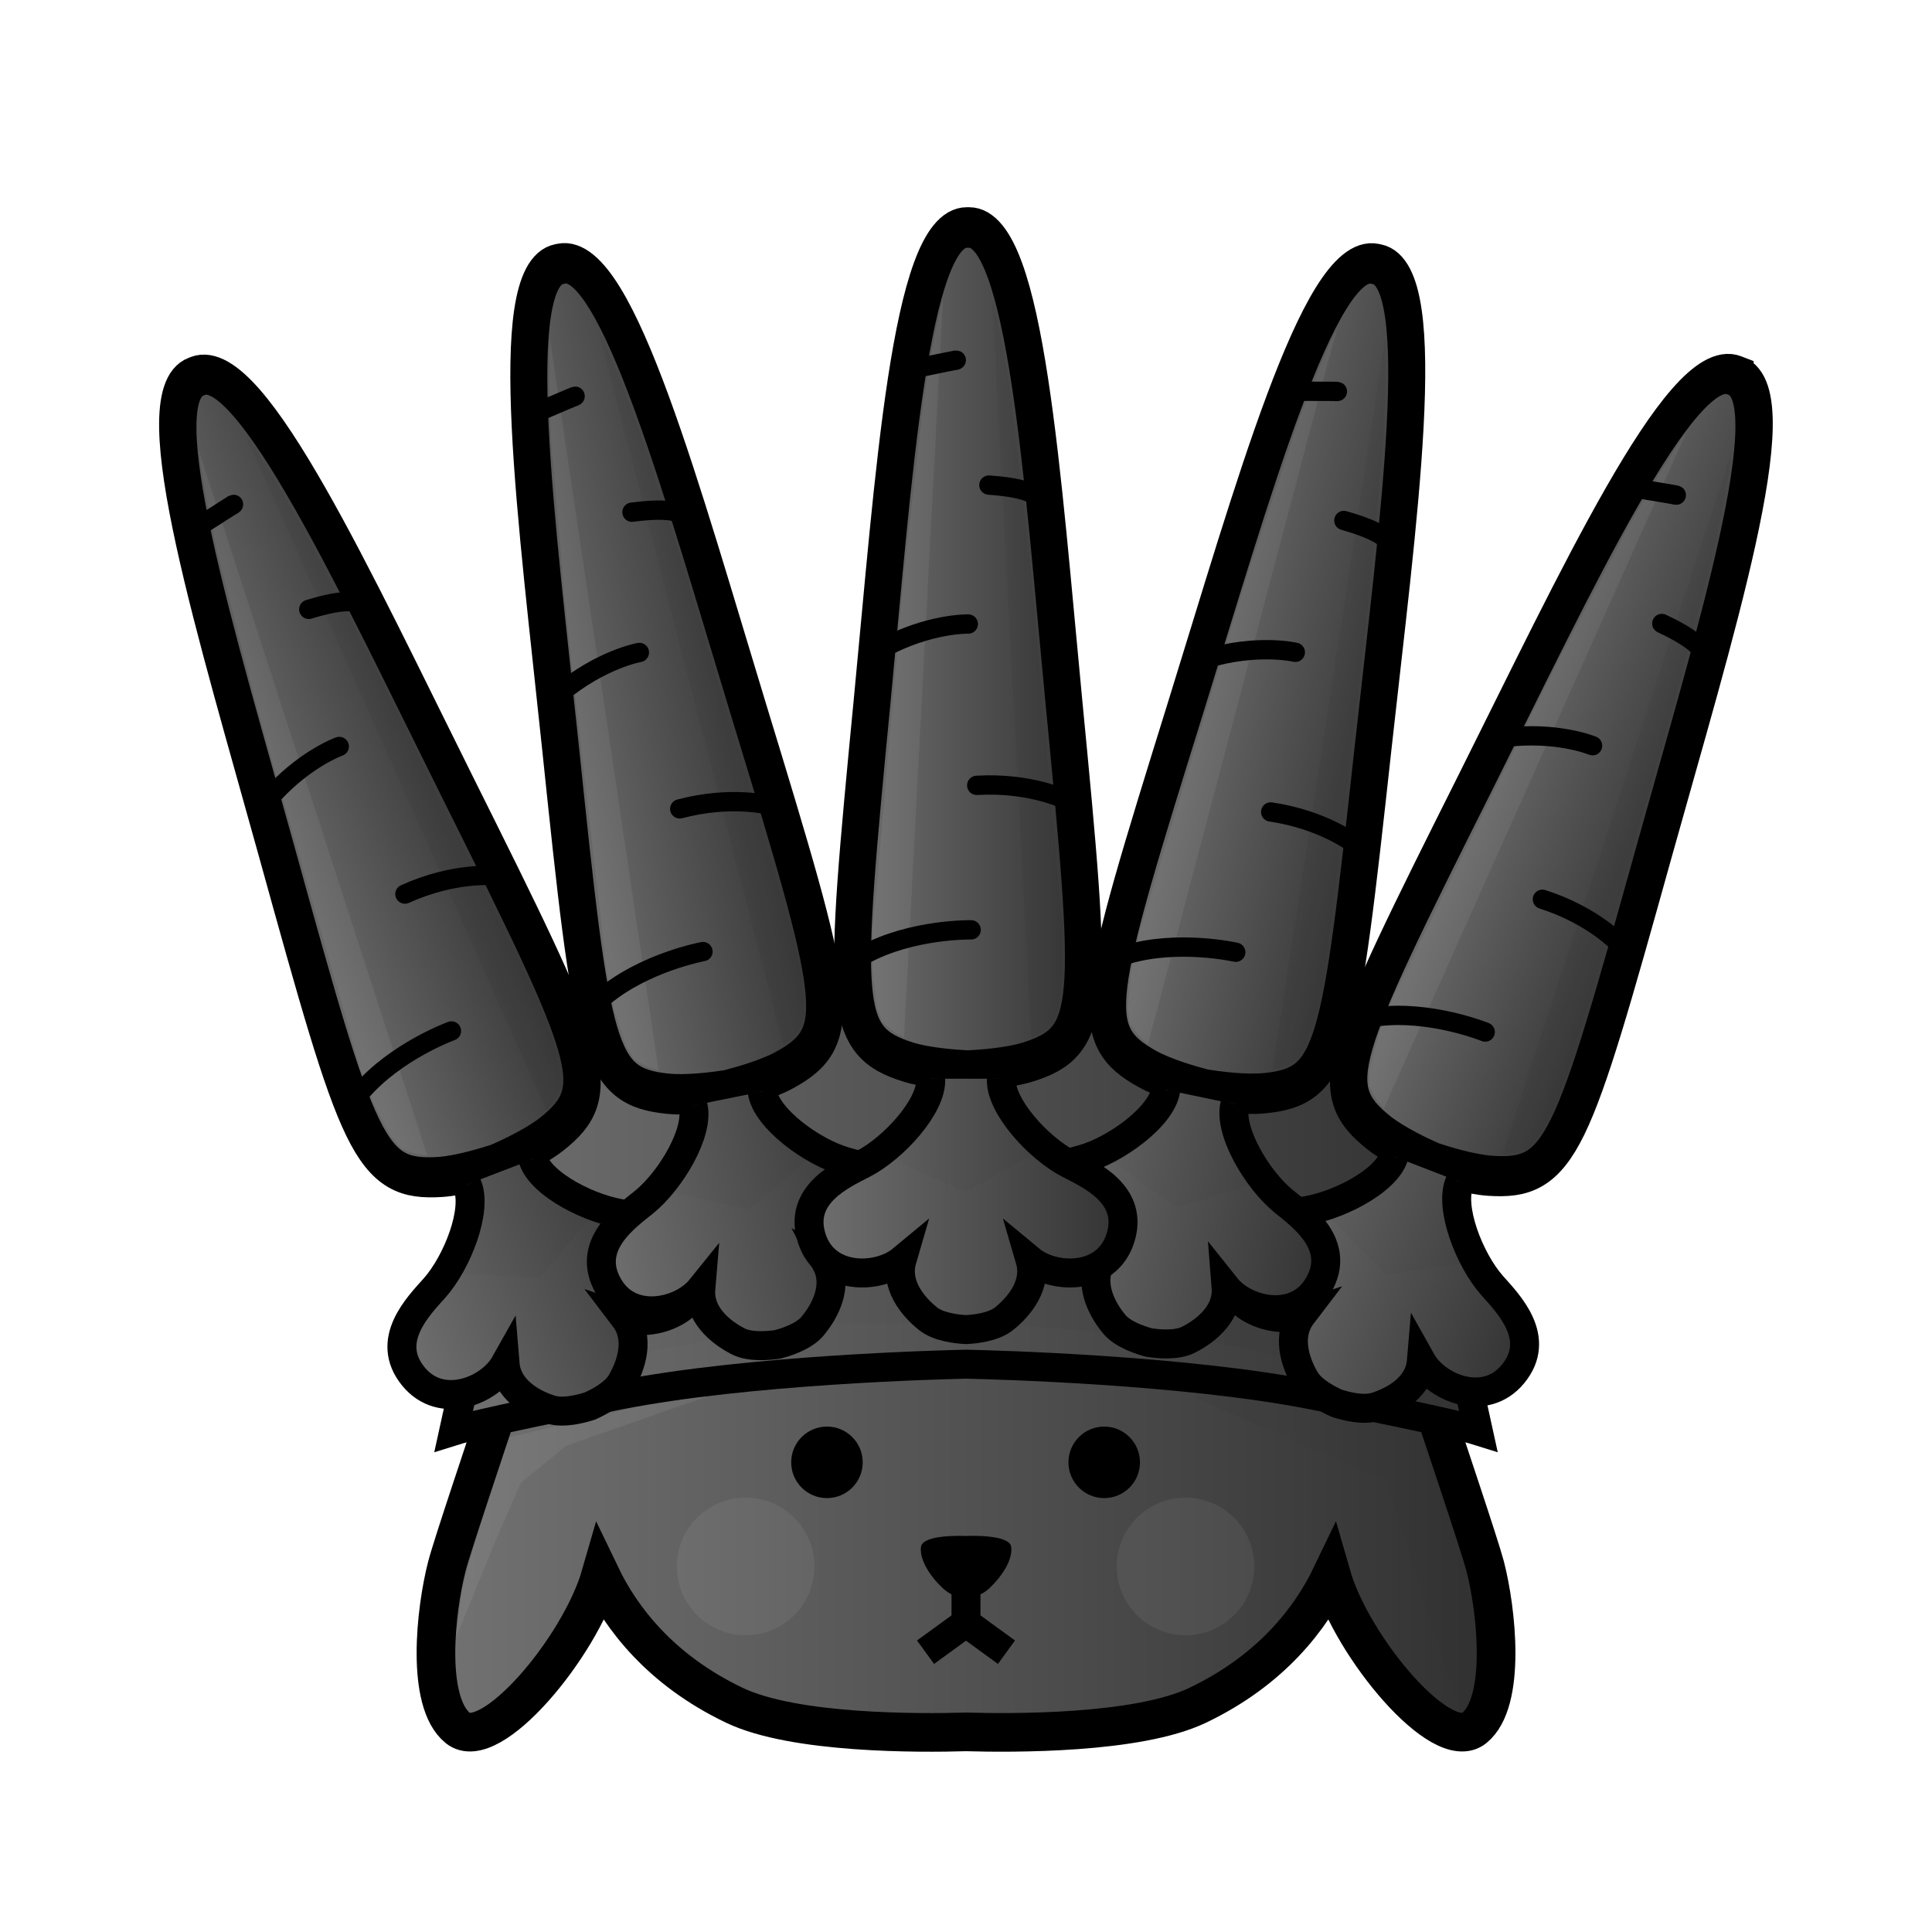 <?xml version="1.0" encoding="UTF-8" standalone="no"?>
<svg
   width="50mm"
   height="50mm"
   fill-rule="evenodd"
   clip-rule="evenodd"
   image-rendering="optimizeQuality"
   shape-rendering="geometricPrecision"
   text-rendering="geometricPrecision"
   viewBox="0 1.5 50 50"
   version="1.1"
   id="svg17"
   sodipodi:docname="q.svg"
   inkscape:version="1.4 (1:1.4+202410161351+e7c3feb100)"
   xmlns:inkscape="http://www.inkscape.org/namespaces/inkscape"
   xmlns:sodipodi="http://sodipodi.sourceforge.net/DTD/sodipodi-0.dtd"
   xmlns:xlink="http://www.w3.org/1999/xlink"
   xmlns="http://www.w3.org/2000/svg"
   xmlns:svg="http://www.w3.org/2000/svg">
  <sodipodi:namedview
     id="namedview17"
     pagecolor="#ffffff"
     bordercolor="#000000"
     borderopacity="0.25"
     inkscape:showpageshadow="2"
     inkscape:pageopacity="0.0"
     inkscape:pagecheckerboard="0"
     inkscape:deskcolor="#d1d1d1"
     inkscape:document-units="mm"
     inkscape:zoom="2.8284271"
     inkscape:cx="75.837202"
     inkscape:cy="84.676037"
     inkscape:window-width="1344"
     inkscape:window-height="1224"
     inkscape:window-x="574"
     inkscape:window-y="190"
     inkscape:window-maximized="0"
     inkscape:current-layer="g65-8-7-9"
     showguides="false" />
  <defs
     id="defs3">
    <linearGradient
       id="linearGradient6"
       inkscape:collect="always">
      <stop
         style="stop-color:#737373;stop-opacity:1;"
         offset="0"
         id="stop5" />
      <stop
         style="stop-color:#303030;stop-opacity:1;"
         offset="1"
         id="stop6" />
    </linearGradient>
    <inkscape:path-effect
       effect="mirror_symmetry"
       start_point="23.58,17.423"
       end_point="23.58,54.149"
       center_point="23.58,35.786"
       id="path-effect37"
       is_visible="true"
       lpeversion="1.2"
       lpesatellites=""
       mode="vertical"
       discard_orig_path="false"
       fuse_paths="false"
       oposite_fuse="false"
       split_items="false"
       split_open="false"
       link_styles="false" />
    <inkscape:path-effect
       effect="mirror_symmetry"
       start_point="25.106,42.591"
       end_point="25.106,50.906"
       center_point="25.106,46.749"
       id="path-effect30"
       is_visible="true"
       lpeversion="1.2"
       lpesatellites=""
       mode="free"
       discard_orig_path="false"
       fuse_paths="true"
       oposite_fuse="false"
       split_items="false"
       split_open="false"
       link_styles="false" />
    <inkscape:path-effect
       effect="mirror_symmetry"
       start_point="25,6.263"
       end_point="25,56.263"
       center_point="25,31.262"
       id="path-effect29"
       is_visible="true"
       lpeversion="1.2"
       lpesatellites=""
       mode="vertical"
       discard_orig_path="false"
       fuse_paths="true"
       oposite_fuse="false"
       split_items="false"
       split_open="false"
       link_styles="false" />
    <inkscape:path-effect
       effect="mirror_symmetry"
       start_point="15.568,42.676"
       end_point="15.568,92.676"
       center_point="15.568,67.676"
       id="path-effect28"
       is_visible="true"
       lpeversion="1.2"
       lpesatellites=""
       mode="vertical"
       discard_orig_path="false"
       fuse_paths="true"
       oposite_fuse="false"
       split_items="false"
       split_open="false"
       link_styles="false" />
    <inkscape:path-effect
       effect="mirror_symmetry"
       start_point="25,6.792"
       end_point="25,56.792"
       center_point="25,31.792"
       id="path-effect27"
       is_visible="true"
       lpeversion="1.2"
       lpesatellites=""
       mode="vertical"
       discard_orig_path="false"
       fuse_paths="true"
       oposite_fuse="false"
       split_items="false"
       split_open="false"
       link_styles="false" />
    <inkscape:path-effect
       effect="mirror_symmetry"
       start_point="25,5.733"
       end_point="25,55.733"
       center_point="25,30.733"
       id="path-effect26"
       is_visible="true"
       lpeversion="1.2"
       lpesatellites=""
       mode="vertical"
       discard_orig_path="false"
       fuse_paths="true"
       oposite_fuse="false"
       split_items="false"
       split_open="false"
       link_styles="false" />
    <inkscape:path-effect
       effect="mirror_symmetry"
       start_point="19.11,34.662"
       end_point="19.642,36.912"
       center_point="19.376,35.787"
       id="path-effect25"
       is_visible="true"
       lpeversion="1.2"
       lpesatellites=""
       mode="free"
       discard_orig_path="false"
       fuse_paths="true"
       oposite_fuse="false"
       split_items="false"
       split_open="false"
       link_styles="false" />
    <inkscape:path-effect
       effect="mirror_symmetry"
       start_point="24.869,5.821"
       end_point="24.869,55.821"
       center_point="24.869,30.821"
       id="path-effect24"
       is_visible="true"
       lpeversion="1.2"
       lpesatellites=""
       mode="vertical"
       discard_orig_path="false"
       fuse_paths="false"
       oposite_fuse="false"
       split_items="false"
       split_open="false"
       link_styles="false" />
    <inkscape:path-effect
       effect="mirror_symmetry"
       start_point="40.442,1.294"
       end_point="30.523,50.301"
       center_point="35.483,25.797"
       id="path-effect23"
       is_visible="true"
       lpeversion="1.2"
       lpesatellites=""
       mode="vertical"
       discard_orig_path="false"
       fuse_paths="false"
       oposite_fuse="false"
       split_items="false"
       split_open="false"
       link_styles="false" />
    <inkscape:path-effect
       effect="mirror_symmetry"
       start_point="49.507,7.953"
       end_point="31.781,54.705"
       center_point="40.644,31.329"
       id="path-effect22"
       is_visible="true"
       lpeversion="1.2"
       lpesatellites=""
       mode="vertical"
       discard_orig_path="false"
       fuse_paths="false"
       oposite_fuse="false"
       split_items="false"
       split_open="false"
       link_styles="false" />
    <inkscape:path-effect
       effect="mirror_symmetry"
       start_point="12.249,32.429"
       end_point="12.249,38.444"
       center_point="12.249,35.436"
       id="path-effect21"
       is_visible="true"
       lpeversion="1.2"
       lpesatellites=""
       mode="free"
       discard_orig_path="false"
       fuse_paths="false"
       oposite_fuse="false"
       split_items="false"
       split_open="false"
       link_styles="false" />
    <inkscape:path-effect
       effect="mirror_symmetry"
       start_point="13.165,33.148"
       end_point="13.165,37.627"
       center_point="13.165,35.387"
       id="path-effect20"
       is_visible="true"
       lpeversion="1.2"
       lpesatellites=""
       mode="free"
       discard_orig_path="false"
       fuse_paths="true"
       oposite_fuse="false"
       split_items="false"
       split_open="false"
       link_styles="false" />
    <inkscape:path-effect
       effect="mirror_symmetry"
       start_point="21.62,1.706"
       end_point="21.62,23.324"
       center_point="21.62,12.515"
       id="path-effect18"
       is_visible="true"
       lpeversion="1.2"
       lpesatellites=""
       mode="free"
       discard_orig_path="false"
       fuse_paths="true"
       oposite_fuse="false"
       split_items="false"
       split_open="false"
       link_styles="false" />
    <linearGradient
       xlink:href="#a"
       id="b"
       x1="-25.017"
       x2="14.084"
       y1="-249.82"
       y2="-249.82"
       gradientTransform="matrix(1.002 0 0 .978 30.478 272.11)"
       gradientUnits="userSpaceOnUse" />
    <linearGradient
       id="a"
       x1="9.241"
       x2="40.761"
       y1="27.266"
       y2="27.266"
       gradientTransform="matrix(.985 0 0 .986 .376 .641)"
       gradientUnits="userSpaceOnUse">
      <stop
         offset="0"
         stop-color="#ece9df"
         id="stop1" />
      <stop
         offset="1"
         stop-color="#f4e0c8"
         id="stop2" />
    </linearGradient>
    <linearGradient
       xlink:href="#a"
       id="d"
       x1="-27.911"
       x2="-21.13"
       y1="-264.3"
       y2="-264.3"
       gradientTransform="matrix(1.002 0 0 .978 30.478 272.11)"
       gradientUnits="userSpaceOnUse" />
    <linearGradient
       xlink:href="#a"
       id="h"
       x1="-18.928"
       x2="-12.147"
       y1="-267.53"
       y2="-267.53"
       gradientTransform="matrix(1.002 0 0 .978 30.478 272.11)"
       gradientUnits="userSpaceOnUse" />
    <linearGradient
       xlink:href="#a"
       id="j"
       x1="-8.857"
       x2="-2.076"
       y1="-268.55"
       y2="-268.55"
       gradientTransform="matrix(1.002 0 0 .978 30.478 272.11)"
       gradientUnits="userSpaceOnUse" />
    <linearGradient
       xlink:href="#a"
       id="l"
       x1="1.214"
       x2="7.995"
       y1="-267.53"
       y2="-267.53"
       gradientTransform="matrix(1.002 0 0 .978 30.478 272.11)"
       gradientUnits="userSpaceOnUse" />
    <linearGradient
       xlink:href="#a"
       id="n"
       x1="10.196"
       x2="16.978"
       y1="-264.3"
       y2="-264.3"
       gradientTransform="matrix(1.002 0 0 .978 30.478 272.11)"
       gradientUnits="userSpaceOnUse" />
    <linearGradient
       xlink:href="#a"
       id="c"
       x1="-25.017"
       x2="14.084"
       y1="-249.82"
       y2="-249.82"
       gradientTransform="matrix(1 0 0 .978 30.455 272.6)"
       gradientUnits="userSpaceOnUse" />
    <linearGradient
       xlink:href="#a"
       id="e"
       x1="-27.911"
       x2="-21.13"
       y1="-264.3"
       y2="-264.3"
       gradientTransform="matrix(1 0 0 .978 29.927 272.6)"
       gradientUnits="userSpaceOnUse" />
    <linearGradient
       xlink:href="#a"
       id="i"
       x1="-18.928"
       x2="-12.147"
       y1="-267.53"
       y2="-267.53"
       gradientTransform="matrix(1 0 0 .978 30.455 272.6)"
       gradientUnits="userSpaceOnUse" />
    <linearGradient
       xlink:href="#a"
       id="k"
       x1="-8.857"
       x2="-2.076"
       y1="-268.55"
       y2="-268.55"
       gradientTransform="matrix(1 0 0 .978 30.455 272.6)"
       gradientUnits="userSpaceOnUse" />
    <linearGradient
       xlink:href="#a"
       id="m"
       x1="1.214"
       x2="7.995"
       y1="-267.53"
       y2="-267.53"
       gradientTransform="matrix(1 0 0 .978 30.455 272.6)"
       gradientUnits="userSpaceOnUse" />
    <linearGradient
       xlink:href="#a"
       id="o"
       x1="10.196"
       x2="16.978"
       y1="-264.3"
       y2="-264.3"
       gradientTransform="matrix(1 0 0 .978 30.983 272.6)"
       gradientUnits="userSpaceOnUse" />
    <filter
       id="f"
       width="1.194"
       height="1.063"
       x="-.097"
       y="-.032"
       color-interpolation-filters="sRGB">
      <feGaussianBlur
         stdDeviation=".378"
         id="feGaussianBlur2" />
    </filter>
    <filter
       id="g"
       width="1.19"
       height="1.064"
       x="-0.095"
       y="-0.032"
       color-interpolation-filters="sRGB">
      <feGaussianBlur
         stdDeviation=".388"
         id="feGaussianBlur3" />
    </filter>
    <inkscape:path-effect
       effect="mirror_symmetry"
       start_point="13.165,33.148"
       end_point="13.165,37.627"
       center_point="13.165,35.387"
       id="path-effect20-7"
       is_visible="true"
       lpeversion="1.2"
       lpesatellites=""
       mode="free"
       discard_orig_path="false"
       fuse_paths="true"
       oposite_fuse="false"
       split_items="false"
       split_open="false"
       link_styles="false" />
    <inkscape:path-effect
       effect="mirror_symmetry"
       start_point="13.165,33.148"
       end_point="13.165,37.627"
       center_point="13.165,35.387"
       id="path-effect20-7-9"
       is_visible="true"
       lpeversion="1.2"
       lpesatellites=""
       mode="free"
       discard_orig_path="false"
       fuse_paths="true"
       oposite_fuse="false"
       split_items="false"
       split_open="false"
       link_styles="false" />
    <inkscape:path-effect
       effect="mirror_symmetry"
       start_point="21.62,1.706"
       end_point="21.62,23.324"
       center_point="21.62,12.515"
       id="path-effect18-0"
       is_visible="true"
       lpeversion="1.2"
       lpesatellites=""
       mode="free"
       discard_orig_path="false"
       fuse_paths="true"
       oposite_fuse="false"
       split_items="false"
       split_open="false"
       link_styles="false" />
    <inkscape:path-effect
       effect="mirror_symmetry"
       start_point="12.249,32.429"
       end_point="12.249,38.444"
       center_point="12.249,35.436"
       id="path-effect21-6"
       is_visible="true"
       lpeversion="1.2"
       lpesatellites=""
       mode="free"
       discard_orig_path="false"
       fuse_paths="true"
       oposite_fuse="false"
       split_items="false"
       split_open="false"
       link_styles="false" />
    <inkscape:path-effect
       effect="mirror_symmetry"
       start_point="21.62,1.706"
       end_point="21.62,23.324"
       center_point="21.62,12.515"
       id="path-effect18-0-7"
       is_visible="true"
       lpeversion="1.2"
       lpesatellites=""
       mode="free"
       discard_orig_path="false"
       fuse_paths="true"
       oposite_fuse="false"
       split_items="false"
       split_open="false"
       link_styles="false" />
    <inkscape:path-effect
       effect="mirror_symmetry"
       start_point="12.249,32.429"
       end_point="12.249,38.444"
       center_point="12.249,35.436"
       id="path-effect21-6-5"
       is_visible="true"
       lpeversion="1.2"
       lpesatellites=""
       mode="free"
       discard_orig_path="false"
       fuse_paths="false"
       oposite_fuse="false"
       split_items="false"
       split_open="false"
       link_styles="false" />
    <inkscape:path-effect
       effect="mirror_symmetry"
       start_point="21.62,1.706"
       end_point="21.62,23.324"
       center_point="21.62,12.515"
       id="path-effect18-0-7-3"
       is_visible="true"
       lpeversion="1.2"
       lpesatellites=""
       mode="free"
       discard_orig_path="false"
       fuse_paths="true"
       oposite_fuse="false"
       split_items="false"
       split_open="false"
       link_styles="false" />
    <inkscape:path-effect
       effect="mirror_symmetry"
       start_point="12.249,32.429"
       end_point="12.249,38.444"
       center_point="12.249,35.436"
       id="path-effect21-6-5-1"
       is_visible="true"
       lpeversion="1.2"
       lpesatellites=""
       mode="free"
       discard_orig_path="false"
       fuse_paths="true"
       oposite_fuse="false"
       split_items="false"
       split_open="false"
       link_styles="false" />
    <inkscape:path-effect
       effect="mirror_symmetry"
       start_point="23.869,-13.159"
       end_point="23.869,27.02"
       center_point="23.869,6.931"
       id="path-effect22-1"
       is_visible="true"
       lpeversion="1.2"
       lpesatellites=""
       mode="vertical"
       discard_orig_path="false"
       fuse_paths="false"
       oposite_fuse="false"
       split_items="false"
       split_open="false"
       link_styles="false" />
    <inkscape:path-effect
       effect="mirror_symmetry"
       start_point="24.561,-10.006"
       end_point="24.561,28.07"
       center_point="24.561,9.032"
       id="path-effect23-5"
       is_visible="true"
       lpeversion="1.2"
       lpesatellites=""
       mode="vertical"
       discard_orig_path="false"
       fuse_paths="true"
       oposite_fuse="false"
       split_items="false"
       split_open="false"
       link_styles="false" />
    <inkscape:path-effect
       effect="mirror_symmetry"
       start_point="24.59,21.168"
       end_point="24.59,22.643"
       center_point="24.59,21.905"
       id="path-effect24-5"
       is_visible="true"
       lpeversion="1.2"
       lpesatellites=""
       mode="free"
       discard_orig_path="false"
       fuse_paths="false"
       oposite_fuse="false"
       split_items="false"
       split_open="false"
       link_styles="false" />
    <inkscape:path-effect
       effect="mirror_symmetry"
       start_point="24.119,8.877"
       end_point="24.119,58.877"
       center_point="24.119,33.877"
       id="path-effect27-6"
       is_visible="true"
       lpeversion="1.2"
       lpesatellites=""
       mode="vertical"
       discard_orig_path="false"
       fuse_paths="true"
       oposite_fuse="false"
       split_items="false"
       split_open="false"
       link_styles="false" />
    <linearGradient
       inkscape:collect="always"
       xlink:href="#linearGradient6"
       id="linearGradient35"
       x1="10.782"
       y1="46.568"
       x2="39.218"
       y2="46.568"
       gradientUnits="userSpaceOnUse" />
    <linearGradient
       inkscape:collect="always"
       xlink:href="#linearGradient6"
       id="linearGradient37"
       x1="11.031"
       y1="42.175"
       x2="38.969"
       y2="42.175"
       gradientUnits="userSpaceOnUse" />
    <filter
       inkscape:collect="always"
       style="color-interpolation-filters:sRGB"
       id="filter40"
       x="-0.057"
       y="-0.049"
       width="1.114"
       height="1.098">
      <feGaussianBlur
         inkscape:collect="always"
         stdDeviation="0.187"
         id="feGaussianBlur40" />
    </filter>
    <inkscape:path-effect
       effect="mirror_symmetry"
       start_point="21.62,1.706"
       end_point="21.62,23.324"
       center_point="21.62,12.515"
       id="path-effect18-0-6"
       is_visible="true"
       lpeversion="1.2"
       lpesatellites=""
       mode="free"
       discard_orig_path="false"
       fuse_paths="true"
       oposite_fuse="false"
       split_items="false"
       split_open="false"
       link_styles="false" />
    <inkscape:path-effect
       effect="mirror_symmetry"
       start_point="12.249,32.429"
       end_point="12.249,38.444"
       center_point="12.249,35.436"
       id="path-effect21-6-9"
       is_visible="true"
       lpeversion="1.2"
       lpesatellites=""
       mode="free"
       discard_orig_path="false"
       fuse_paths="true"
       oposite_fuse="false"
       split_items="false"
       split_open="false"
       link_styles="false" />
    <linearGradient
       inkscape:collect="always"
       xlink:href="#linearGradient6"
       id="linearGradient47"
       gradientUnits="userSpaceOnUse"
       x1="18.099"
       y1="13.374"
       x2="25.141"
       y2="13.374" />
    <linearGradient
       inkscape:collect="always"
       xlink:href="#linearGradient6"
       id="linearGradient48"
       gradientUnits="userSpaceOnUse"
       x1="7.696"
       y1="35.604"
       x2="16.802"
       y2="35.604" />
    <inkscape:path-effect
       effect="mirror_symmetry"
       start_point="21.62,1.706"
       end_point="21.62,23.324"
       center_point="21.62,12.515"
       id="path-effect18-0-6-5"
       is_visible="true"
       lpeversion="1.2"
       lpesatellites=""
       mode="free"
       discard_orig_path="false"
       fuse_paths="true"
       oposite_fuse="false"
       split_items="false"
       split_open="false"
       link_styles="false" />
    <inkscape:path-effect
       effect="mirror_symmetry"
       start_point="12.249,32.429"
       end_point="12.249,38.444"
       center_point="12.249,35.436"
       id="path-effect21-6-9-0"
       is_visible="true"
       lpeversion="1.2"
       lpesatellites=""
       mode="free"
       discard_orig_path="false"
       fuse_paths="true"
       oposite_fuse="false"
       split_items="false"
       split_open="false"
       link_styles="false" />
    <inkscape:path-effect
       effect="mirror_symmetry"
       start_point="19.11,34.662"
       end_point="19.642,36.912"
       center_point="19.376,35.787"
       id="path-effect25-5"
       is_visible="true"
       lpeversion="1.2"
       lpesatellites=""
       mode="free"
       discard_orig_path="false"
       fuse_paths="true"
       oposite_fuse="false"
       split_items="false"
       split_open="false"
       link_styles="false" />
    <inkscape:path-effect
       effect="mirror_symmetry"
       start_point="21.62,1.706"
       end_point="21.62,23.324"
       center_point="21.62,12.515"
       id="path-effect18-0-6-1"
       is_visible="true"
       lpeversion="1.2"
       lpesatellites=""
       mode="free"
       discard_orig_path="false"
       fuse_paths="true"
       oposite_fuse="false"
       split_items="false"
       split_open="false"
       link_styles="false" />
    <filter
       inkscape:collect="always"
       style="color-interpolation-filters:sRGB"
       id="filter62"
       x="-0.043"
       y="-0.054"
       width="1.086"
       height="1.109">
      <feGaussianBlur
         inkscape:collect="always"
         stdDeviation="0.075"
         id="feGaussianBlur62" />
    </filter>
    <filter
       inkscape:collect="always"
       style="color-interpolation-filters:sRGB"
       id="filter63"
       x="-0.276"
       y="-0.026"
       width="1.553"
       height="1.053">
      <feGaussianBlur
         inkscape:collect="always"
         stdDeviation="0.209"
         id="feGaussianBlur63" />
    </filter>
    <inkscape:path-effect
       effect="mirror_symmetry"
       start_point="21.62,1.706"
       end_point="21.62,23.324"
       center_point="21.62,12.515"
       id="path-effect18-0-6-8"
       is_visible="true"
       lpeversion="1.2"
       lpesatellites=""
       mode="free"
       discard_orig_path="false"
       fuse_paths="true"
       oposite_fuse="false"
       split_items="false"
       split_open="false"
       link_styles="false" />
    <inkscape:path-effect
       effect="mirror_symmetry"
       start_point="12.249,32.429"
       end_point="12.249,38.444"
       center_point="12.249,35.436"
       id="path-effect21-6-9-9"
       is_visible="true"
       lpeversion="1.2"
       lpesatellites=""
       mode="free"
       discard_orig_path="false"
       fuse_paths="true"
       oposite_fuse="false"
       split_items="false"
       split_open="false"
       link_styles="false" />
    <inkscape:path-effect
       effect="mirror_symmetry"
       start_point="21.62,1.706"
       end_point="21.62,23.324"
       center_point="21.62,12.515"
       id="path-effect18-0-6-6"
       is_visible="true"
       lpeversion="1.2"
       lpesatellites=""
       mode="free"
       discard_orig_path="false"
       fuse_paths="true"
       oposite_fuse="false"
       split_items="false"
       split_open="false"
       link_styles="false" />
    <inkscape:path-effect
       effect="mirror_symmetry"
       start_point="12.249,32.429"
       end_point="12.249,38.444"
       center_point="12.249,35.436"
       id="path-effect21-6-9-7"
       is_visible="true"
       lpeversion="1.2"
       lpesatellites=""
       mode="free"
       discard_orig_path="false"
       fuse_paths="true"
       oposite_fuse="false"
       split_items="false"
       split_open="false"
       link_styles="false" />
    <linearGradient
       inkscape:collect="always"
       xlink:href="#linearGradient6"
       id="linearGradient47-7-3"
       gradientUnits="userSpaceOnUse"
       x1="18.099"
       y1="13.374"
       x2="25.141"
       y2="13.374" />
    <inkscape:path-effect
       effect="mirror_symmetry"
       start_point="21.62,1.706"
       end_point="21.62,23.324"
       center_point="21.62,12.515"
       id="path-effect18-0-6-6-8"
       is_visible="true"
       lpeversion="1.2"
       lpesatellites=""
       mode="free"
       discard_orig_path="false"
       fuse_paths="true"
       oposite_fuse="false"
       split_items="false"
       split_open="false"
       link_styles="false" />
    <filter
       inkscape:collect="always"
       style="color-interpolation-filters:sRGB"
       id="filter63-2-6"
       x="-0.276"
       y="-0.026"
       width="1.553"
       height="1.053">
      <feGaussianBlur
         inkscape:collect="always"
         stdDeviation="0.209"
         id="feGaussianBlur63-1-0" />
    </filter>
    <linearGradient
       inkscape:collect="always"
       xlink:href="#linearGradient6"
       id="linearGradient48-7-4"
       gradientUnits="userSpaceOnUse"
       x1="7.696"
       y1="35.604"
       x2="16.802"
       y2="35.604" />
    <inkscape:path-effect
       effect="mirror_symmetry"
       start_point="12.249,32.429"
       end_point="12.249,38.444"
       center_point="12.249,35.436"
       id="path-effect21-6-9-7-8"
       is_visible="true"
       lpeversion="1.2"
       lpesatellites=""
       mode="free"
       discard_orig_path="false"
       fuse_paths="true"
       oposite_fuse="false"
       split_items="false"
       split_open="false"
       link_styles="false" />
    <filter
       inkscape:collect="always"
       style="color-interpolation-filters:sRGB"
       id="filter62-4-9"
       x="-0.043"
       y="-0.054"
       width="1.086"
       height="1.109">
      <feGaussianBlur
         inkscape:collect="always"
         stdDeviation="0.075"
         id="feGaussianBlur62-1-7" />
    </filter>
    <inkscape:path-effect
       effect="mirror_symmetry"
       start_point="21.62,1.706"
       end_point="21.62,23.324"
       center_point="21.62,12.515"
       id="path-effect18-0-6-6-8-2"
       is_visible="true"
       lpeversion="1.2"
       lpesatellites=""
       mode="free"
       discard_orig_path="false"
       fuse_paths="true"
       oposite_fuse="false"
       split_items="false"
       split_open="false"
       link_styles="false" />
    <inkscape:path-effect
       effect="mirror_symmetry"
       start_point="12.249,32.429"
       end_point="12.249,38.444"
       center_point="12.249,35.436"
       id="path-effect21-6-9-7-8-4"
       is_visible="true"
       lpeversion="1.2"
       lpesatellites=""
       mode="free"
       discard_orig_path="false"
       fuse_paths="true"
       oposite_fuse="false"
       split_items="false"
       split_open="false"
       link_styles="false" />
    <inkscape:path-effect
       effect="mirror_symmetry"
       start_point="19.11,34.662"
       end_point="19.642,36.912"
       center_point="19.376,35.787"
       id="path-effect25-5-6"
       is_visible="true"
       lpeversion="1.2"
       lpesatellites=""
       mode="free"
       discard_orig_path="false"
       fuse_paths="true"
       oposite_fuse="false"
       split_items="false"
       split_open="false"
       link_styles="false" />
    <inkscape:path-effect
       effect="mirror_symmetry"
       start_point="21.62,1.706"
       end_point="21.62,23.324"
       center_point="21.62,12.515"
       id="path-effect18-0-6-8-5"
       is_visible="true"
       lpeversion="1.2"
       lpesatellites=""
       mode="free"
       discard_orig_path="false"
       fuse_paths="true"
       oposite_fuse="false"
       split_items="false"
       split_open="false"
       link_styles="false" />
    <inkscape:path-effect
       effect="mirror_symmetry"
       start_point="19.11,34.662"
       end_point="19.642,36.912"
       center_point="19.376,35.787"
       id="path-effect25-5-69"
       is_visible="true"
       lpeversion="1.2"
       lpesatellites=""
       mode="free"
       discard_orig_path="false"
       fuse_paths="true"
       oposite_fuse="false"
       split_items="false"
       split_open="false"
       link_styles="false" />
    <inkscape:path-effect
       effect="mirror_symmetry"
       start_point="21.62,1.706"
       end_point="21.62,23.324"
       center_point="21.62,12.515"
       id="path-effect18-0-6-8-8"
       is_visible="true"
       lpeversion="1.2"
       lpesatellites=""
       mode="free"
       discard_orig_path="false"
       fuse_paths="true"
       oposite_fuse="false"
       split_items="false"
       split_open="false"
       link_styles="false" />
    <linearGradient
       inkscape:collect="always"
       xlink:href="#linearGradient6"
       id="linearGradient47-7-3-1"
       gradientUnits="userSpaceOnUse"
       x1="18.099"
       y1="13.374"
       x2="25.141"
       y2="13.374" />
    <inkscape:path-effect
       effect="mirror_symmetry"
       start_point="21.62,1.706"
       end_point="21.62,23.324"
       center_point="21.62,12.515"
       id="path-effect18-0-6-6-8-5"
       is_visible="true"
       lpeversion="1.2"
       lpesatellites=""
       mode="free"
       discard_orig_path="false"
       fuse_paths="true"
       oposite_fuse="false"
       split_items="false"
       split_open="false"
       link_styles="false" />
    <filter
       inkscape:collect="always"
       style="color-interpolation-filters:sRGB"
       id="filter63-2-6-8"
       x="-0.276"
       y="-0.026"
       width="1.553"
       height="1.053">
      <feGaussianBlur
         inkscape:collect="always"
         stdDeviation="0.209"
         id="feGaussianBlur63-1-0-7" />
    </filter>
    <linearGradient
       inkscape:collect="always"
       xlink:href="#linearGradient6"
       id="linearGradient48-7-4-0"
       gradientUnits="userSpaceOnUse"
       x1="7.696"
       y1="35.604"
       x2="16.802"
       y2="35.604" />
    <inkscape:path-effect
       effect="mirror_symmetry"
       start_point="12.249,32.429"
       end_point="12.249,38.444"
       center_point="12.249,35.436"
       id="path-effect21-6-9-7-8-0"
       is_visible="true"
       lpeversion="1.2"
       lpesatellites=""
       mode="free"
       discard_orig_path="false"
       fuse_paths="true"
       oposite_fuse="false"
       split_items="false"
       split_open="false"
       link_styles="false" />
    <filter
       inkscape:collect="always"
       style="color-interpolation-filters:sRGB"
       id="filter62-4-9-4"
       x="-0.043"
       y="-0.054"
       width="1.086"
       height="1.109">
      <feGaussianBlur
         inkscape:collect="always"
         stdDeviation="0.075"
         id="feGaussianBlur62-1-7-2" />
    </filter>
    <inkscape:path-effect
       effect="mirror_symmetry"
       start_point="23.076,12.611"
       end_point="23.076,62.611"
       center_point="23.076,37.611"
       id="path-effect27-6-9"
       is_visible="true"
       lpeversion="1.2"
       lpesatellites=""
       mode="vertical"
       discard_orig_path="false"
       fuse_paths="true"
       oposite_fuse="false"
       split_items="false"
       split_open="false"
       link_styles="false" />
    <inkscape:path-effect
       effect="mirror_symmetry"
       start_point="21.62,1.706"
       end_point="21.62,23.324"
       center_point="21.62,12.515"
       id="path-effect18-0-6-6-8-5-2"
       is_visible="true"
       lpeversion="1.2"
       lpesatellites=""
       mode="free"
       discard_orig_path="false"
       fuse_paths="true"
       oposite_fuse="false"
       split_items="false"
       split_open="false"
       link_styles="false" />
    <filter
       inkscape:collect="always"
       style="color-interpolation-filters:sRGB"
       id="filter63-2-6-8-0"
       x="-0.276"
       y="-0.026"
       width="1.553"
       height="1.053">
      <feGaussianBlur
         inkscape:collect="always"
         stdDeviation="0.209"
         id="feGaussianBlur63-1-0-7-6" />
    </filter>
    <inkscape:path-effect
       effect="mirror_symmetry"
       start_point="12.249,32.429"
       end_point="12.249,38.444"
       center_point="12.249,35.436"
       id="path-effect21-6-9-7-8-0-5"
       is_visible="true"
       lpeversion="1.2"
       lpesatellites=""
       mode="free"
       discard_orig_path="false"
       fuse_paths="true"
       oposite_fuse="false"
       split_items="false"
       split_open="false"
       link_styles="false" />
    <filter
       inkscape:collect="always"
       style="color-interpolation-filters:sRGB"
       id="filter62-4-9-4-4"
       x="-0.043"
       y="-0.054"
       width="1.086"
       height="1.109">
      <feGaussianBlur
         inkscape:collect="always"
         stdDeviation="0.075"
         id="feGaussianBlur62-1-7-2-7" />
    </filter>
    <linearGradient
       inkscape:collect="always"
       xlink:href="#linearGradient6"
       id="linearGradient2"
       gradientUnits="userSpaceOnUse"
       x1="18.099"
       y1="13.374"
       x2="25.141"
       y2="13.374" />
    <linearGradient
       inkscape:collect="always"
       xlink:href="#linearGradient6"
       id="linearGradient3"
       gradientUnits="userSpaceOnUse"
       x1="7.696"
       y1="35.604"
       x2="16.802"
       y2="35.604" />
    <inkscape:path-effect
       effect="mirror_symmetry"
       start_point="21.62,1.706"
       end_point="21.62,23.324"
       center_point="21.62,12.515"
       id="path-effect18-0-6-6-8-4"
       is_visible="true"
       lpeversion="1.2"
       lpesatellites=""
       mode="free"
       discard_orig_path="false"
       fuse_paths="true"
       oposite_fuse="false"
       split_items="false"
       split_open="false"
       link_styles="false" />
    <filter
       inkscape:collect="always"
       style="color-interpolation-filters:sRGB"
       id="filter63-2-6-3"
       x="-0.276"
       y="-0.026"
       width="1.553"
       height="1.053">
      <feGaussianBlur
         inkscape:collect="always"
         stdDeviation="0.209"
         id="feGaussianBlur63-1-0-0" />
    </filter>
    <inkscape:path-effect
       effect="mirror_symmetry"
       start_point="12.249,32.429"
       end_point="12.249,38.444"
       center_point="12.249,35.436"
       id="path-effect21-6-9-7-8-8"
       is_visible="true"
       lpeversion="1.2"
       lpesatellites=""
       mode="free"
       discard_orig_path="false"
       fuse_paths="true"
       oposite_fuse="false"
       split_items="false"
       split_open="false"
       link_styles="false" />
    <filter
       inkscape:collect="always"
       style="color-interpolation-filters:sRGB"
       id="filter62-4-9-8"
       x="-0.043"
       y="-0.054"
       width="1.086"
       height="1.109">
      <feGaussianBlur
         inkscape:collect="always"
         stdDeviation="0.075"
         id="feGaussianBlur62-1-7-4" />
    </filter>
    <linearGradient
       inkscape:collect="always"
       xlink:href="#linearGradient6"
       id="linearGradient4"
       gradientUnits="userSpaceOnUse"
       x1="18.099"
       y1="13.374"
       x2="25.141"
       y2="13.374" />
    <linearGradient
       inkscape:collect="always"
       xlink:href="#linearGradient6"
       id="linearGradient5"
       gradientUnits="userSpaceOnUse"
       x1="7.696"
       y1="35.604"
       x2="16.802"
       y2="35.604" />
    <filter
       inkscape:collect="always"
       style="color-interpolation-filters:sRGB"
       id="filter5"
       x="-0.034"
       y="-0.082"
       width="1.068"
       height="1.163">
      <feGaussianBlur
         inkscape:collect="always"
         stdDeviation="0.361"
         id="feGaussianBlur5" />
    </filter>
    <filter
       inkscape:collect="always"
       style="color-interpolation-filters:sRGB"
       id="filter8"
       x="-0.046"
       y="-0.195"
       width="1.093"
       height="1.39">
      <feGaussianBlur
         inkscape:collect="always"
         stdDeviation="0.212"
         id="feGaussianBlur8" />
    </filter>
    <filter
       inkscape:collect="always"
       style="color-interpolation-filters:sRGB"
       id="filter9"
       x="-0.073"
       y="-0.077"
       width="1.146"
       height="1.155">
      <feGaussianBlur
         inkscape:collect="always"
         stdDeviation="0.203"
         id="feGaussianBlur9" />
    </filter>
    <filter
       inkscape:collect="always"
       style="color-interpolation-filters:sRGB"
       id="filter10"
       x="-0.493"
       y="-0.047"
       width="1.986"
       height="1.094">
      <feGaussianBlur
         inkscape:collect="always"
         stdDeviation="0.374"
         id="feGaussianBlur10" />
    </filter>
    <filter
       inkscape:collect="always"
       style="color-interpolation-filters:sRGB"
       id="filter11"
       x="-0.529"
       y="-0.05"
       width="2.059"
       height="1.101">
      <feGaussianBlur
         inkscape:collect="always"
         stdDeviation="0.401"
         id="feGaussianBlur11" />
    </filter>
    <filter
       inkscape:collect="always"
       style="color-interpolation-filters:sRGB"
       id="filter12"
       x="-0.432"
       y="-0.041"
       width="1.863"
       height="1.082">
      <feGaussianBlur
         inkscape:collect="always"
         stdDeviation="0.327"
         id="feGaussianBlur12" />
    </filter>
    <filter
       inkscape:collect="always"
       style="color-interpolation-filters:sRGB"
       id="filter13"
       x="-0.497"
       y="-0.047"
       width="1.994"
       height="1.095">
      <feGaussianBlur
         inkscape:collect="always"
         stdDeviation="0.377"
         id="feGaussianBlur13" />
    </filter>
    <filter
       inkscape:collect="always"
       style="color-interpolation-filters:sRGB"
       id="filter14"
       x="-0.449"
       y="-0.043"
       width="1.898"
       height="1.085">
      <feGaussianBlur
         inkscape:collect="always"
         stdDeviation="0.34"
         id="feGaussianBlur14" />
    </filter>
  </defs>
  <g
     id="g67"
     style="display:inline"
     transform="translate(0,-4.763)">
    <path
       style="display:inline;fill:url(#linearGradient35);fill-opacity:1;stroke:#000000;stroke-width:1;stroke-linecap:butt;stroke-dasharray:none;stroke-opacity:1"
       d="m 25,41.198 c -0.727,-0.028 -6.576,-0.19 -12.116,1.549 -0.23,0.703 -1.17,3.48 -1.317,4.046 -0.294,1.133 -0.559,3.513 0.283,4.193 0.841,0.68 3.16,-2.094 3.695,-3.953 0.524,1.091 1.534,2.442 3.462,3.363 1.551,0.741 4.788,0.724 5.994,0.688 1.206,0.035 4.443,0.053 5.994,-0.688 1.928,-0.921 2.938,-2.272 3.462,-3.363 0.535,1.859 2.853,4.633 3.695,3.953 0.841,-0.68 0.577,-3.06 0.283,-4.193 C 38.286,46.227 37.346,43.451 37.116,42.748 31.576,41.008 25.727,41.17 25,41.198 Z"
       id="path28"
       sodipodi:nodetypes="ccszczc"
       inkscape:original-d="m 25.075512,41.201393 c 0,0 -6.272619,-0.312003 -12.191643,1.546174 -0.230271,0.70299 -1.170115,3.47976 -1.317036,4.046179 -0.293842,1.132838 -0.558691,3.512518 0.28271,4.192575 0.841398,0.680058 3.159506,-2.093654 3.694742,-3.952817 0.523643,1.091291 1.534058,2.442014 3.461822,3.363417 1.927764,0.921403 6.459573,0.670068 6.459573,0.670068"
       inkscape:path-effect="#path-effect29" />
    <path
       style="display:inline;fill:#000000;fill-opacity:1;stroke:none;stroke-width:0.977;stroke-linejoin:miter;stroke-dasharray:none;stroke-opacity:1"
       d="m 24.561,20.268 c -0.153,-0.006 -0.868,-0.02 -0.897,0.216 -0.033,0.265 0.198,0.595 0.43,0.81 0.201,0.187 0.415,0.199 0.467,0.199 0.052,7.1e-5 0.266,-0.012 0.467,-0.199 0.232,-0.215 0.463,-0.546 0.43,-0.81 -0.03,-0.236 -0.744,-0.222 -0.897,-0.216 z"
       id="path23"
       inkscape:path-effect="#path-effect23-5"
       inkscape:original-d="m 24.589713,20.26888 c 0,0 -0.892969,-0.04961 -0.926041,0.214974 -0.03307,0.264583 0.198437,0.595312 0.429948,0.810286 0.23151,0.214974 0.479557,0.198438 0.479557,0.198438 l 0.115755,0.03307"
       sodipodi:nodetypes="csscc"
       transform="matrix(1.302,0,0,1.313,-6.976,19.402)" />
    <path
       style="display:inline;fill:#000000;fill-opacity:1;stroke:none;stroke-width:0.977;stroke-linejoin:miter;stroke-dasharray:none;stroke-opacity:1"
       id="path22-4"
       inkscape:path-effect="#path-effect22-1"
       sodipodi:type="arc"
       sodipodi:cx="20.984766"
       sodipodi:cy="17.259245"
       sodipodi:rx="0.74414062"
       sodipodi:ry="0.74414062"
       d="m 21.729,17.259 c 0,0.411 -0.333,0.744 -0.744,0.744 -0.411,0 -0.744,-0.333 -0.744,-0.744 0,-0.411 0.333,-0.744 0.744,-0.744 0.411,0 0.744,0.333 0.744,0.744 z m 4.28,0 c 0,0.411 0.333,0.744 0.744,0.744 0.411,0 0.744,-0.333 0.744,-0.744 0,-0.411 -0.333,-0.744 -0.744,-0.744 -0.411,0 -0.744,0.333 -0.744,0.744 z"
       transform="matrix(1.244,0,0,1.244,-4.704,22.638)" />
    <path
       style="fill:none;fill-opacity:1;stroke:#000000;stroke-width:0.75;stroke-linejoin:miter;stroke-dasharray:none;stroke-opacity:1"
       d="m 24.59,21.168 v 1.356 l -1.047,0.762 m 1.047,-2.118 v 1.356 l 1.047,0.762"
       id="path24-7"
       inkscape:path-effect="#path-effect24-5"
       inkscape:original-d="m 24.590467,21.167696 v 1.356393 l -1.046931,0.761753"
       sodipodi:nodetypes="ccc"
       transform="translate(0.41,25.736)" />
    <path
       style="opacity:0.25;fill:#ffffff;fill-opacity:1;stroke:none;stroke-width:1.875;stroke-linecap:butt;stroke-dasharray:none;stroke-opacity:1;filter:url(#filter8)"
       id="path37"
       inkscape:path-effect="#path-effect37"
       sodipodi:type="arc"
       sodipodi:cx="19.39843"
       sodipodi:cy="47.21471"
       sodipodi:rx="1.3077594"
       sodipodi:ry="1.3077594"
       d="m 20.706,47.215 c 0,0.722 -0.586,1.308 -1.308,1.308 -0.722,0 -1.308,-0.586 -1.308,-1.308 0,-0.722 0.586,-1.308 1.308,-1.308 0.722,0 1.308,0.586 1.308,1.308 z m 5.748,0 c 0,0.722 0.586,1.308 1.308,1.308 0.722,0 1.308,-0.586 1.308,-1.308 0,-0.722 -0.586,-1.308 -1.308,-1.308 -0.722,0 -1.308,0.586 -1.308,1.308 z"
       transform="matrix(1.361,0,0,1.361,-7.103,-17.457)" />
    <path
       style="opacity:0.25;fill:#ffffff;fill-opacity:1;stroke:none;stroke-width:1;stroke-linecap:butt;stroke-dasharray:none;stroke-opacity:1;filter:url(#filter9)"
       d="M 13.176,43.46 12.5,45.541 l -0.368,1.171 -0.175,0.715 -0.155,1.209 1.068,-2.605 0.61,-1.395 1.177,-0.959 3.836,-1.34 -2.082,0.349 z"
       id="path38"
       sodipodi:nodetypes="ccccccccccc" />
    <path
       style="opacity:0.15;fill:#000000;fill-opacity:1;stroke:none;stroke-width:1;stroke-linecap:butt;stroke-dasharray:none;stroke-opacity:1;filter:url(#filter40)"
       d="m 30.824,42.399 5.071,2.189 1.156,3.761 0.925,2.635 0.694,-0.878 -0.031,-2.62 -0.863,-3.375 -0.709,-2.296"
       id="path40"
       sodipodi:nodetypes="cccccccc" />
  </g>
  <g
     inkscape:groupmode="layer"
     id="layer2"
     inkscape:label="Layer 2"
     style="display:inline"
     transform="translate(0,-2.646)">
    <path
       style="display:inline;fill:url(#linearGradient37);stroke:#000000;stroke-width:0.75;stroke-linecap:round;stroke-dasharray:none;stroke-opacity:1"
       d="m 14.128,32.953 -2.384,10.869 c 0,0 0.678,-0.216 4.285,-0.925 3.333,-0.655 8.246,-0.784 8.971,-0.8 0.726,0.016 5.638,0.144 8.971,0.8 3.606,0.709 4.285,0.925 4.285,0.925 L 35.872,32.953"
       id="path26"
       sodipodi:nodetypes="ccsc"
       transform="translate(0,-2.646)"
       inkscape:original-d="m 14.128065,32.952585 -2.384051,10.869018 c 0,0 0.678132,-0.215767 4.284562,-0.924723 3.606429,-0.708957 9.062309,-0.801431 9.062309,-0.801431"
       inkscape:path-effect="#path-effect27" />
    <path
       style="display:inline;opacity:0.15;fill:#000000;fill-opacity:1;stroke:none;stroke-width:1;stroke-linecap:butt;stroke-dasharray:none;stroke-opacity:1;filter:url(#filter5)"
       d="m 12.302,39.957 1.024,-10.386 23.671,0.524 0.747,10.085 -6.345,-1.29 -5.446,-0.492 -5.314,0.004 z"
       id="path41"
       sodipodi:nodetypes="cccccccc" />
    <g
       id="g65-8-7"
       style="display:inline"
       transform="rotate(-20.982,36.152,142.434)">
      <path
         style="display:inline;fill:url(#linearGradient47-7-3);fill-opacity:1;stroke:#000000;stroke-width:0.964;stroke-dasharray:none;stroke-opacity:1"
         d="m 21.62,3.347 c -0.009,-3.5e-6 -0.019,-2.07e-5 -0.029,-5.17e-5 -1.491,-0.005 -1.92,5.993 -2.481,11.28 -0.766,7.218 -0.83,8.072 0.954,8.574 0.501,0.141 1.235,0.187 1.556,0.201 0.321,-0.014 1.054,-0.06 1.556,-0.201 1.784,-0.501 1.721,-1.356 0.954,-8.574 -0.561,-5.287 -0.99,-11.284 -2.481,-11.28 -0.01,3.1e-5 -0.019,4.82e-5 -0.029,5.17e-5 z"
         id="path18-2-0-5-6"
         sodipodi:nodetypes="csssc"
         inkscape:path-effect="#path-effect18-0-6-6-8"
         inkscape:original-d="m 23.837256,-2.526981 c 0,0 4.021599,5.8939477 -2.245847,5.8736275 -1.491366,-0.00484 -1.920075,5.9930434 -2.481416,11.2795995 -0.766408,7.217824 -0.829921,8.072158 0.95436,8.573557 0.657722,0.184825 1.715577,0.206522 1.715577,0.206522"
         transform="matrix(0.989,0,0,1.088,31.805,7.648)" />
      <path
         style="display:inline;opacity:0.25;fill:#ffffff;fill-opacity:1;stroke:none;stroke-width:1;stroke-linecap:butt;stroke-dasharray:none;stroke-opacity:1;filter:url(#filter13)"
         d="m 52.54,13.139 c -0.133,0.491 -0.17,0.774 -0.277,1.271 l -0.216,1.31 -0.462,4.023 -0.17,1.788 -0.694,7.983 v 0.986 l 0.108,0.956 0.139,0.385 0.216,0.2 0.131,0.092 0.217,0.122 z"
         id="path63-9-4"
         sodipodi:nodetypes="ccccccccccccc" />
      <path
         style="display:inline;opacity:0.2;fill:#000000;fill-opacity:1;stroke:none;stroke-width:1;stroke-linecap:butt;stroke-dasharray:none;stroke-opacity:1;filter:url(#filter63-2-6)"
         d="m 53.814,13.157 c 0.133,0.491 0.17,0.774 0.277,1.271 l 0.216,1.31 0.462,4.023 0.17,1.788 0.694,7.983 v 0.986 l -0.108,0.956 -0.139,0.385 -0.216,0.2 -0.131,0.092 -0.217,0.122 z"
         id="path63-0-7-3"
         sodipodi:nodetypes="ccccccccccccc" />
      <path
         style="display:inline;opacity:1;fill:#ff9d0e;fill-opacity:1;stroke:#000000;stroke-width:0.5;stroke-linecap:round;stroke-dasharray:none;stroke-opacity:1"
         d="m 50.507,30.107 c 1.23,-0.669 2.762,-0.641 2.762,-0.641"
         id="path19-6-4-5-0"
         sodipodi:nodetypes="cc" />
      <path
         style="display:inline;opacity:1;fill:#ff9d0e;fill-opacity:1;stroke:#000000;stroke-width:0.5;stroke-linecap:round;stroke-dasharray:none;stroke-opacity:1"
         d="m 50.956,22.193 c 1.23,-0.669 2.239,-0.641 2.239,-0.641"
         id="path19-3-1-87-3-3"
         sodipodi:nodetypes="cc" />
      <path
         style="display:inline;opacity:1;fill:#ff9d0e;fill-opacity:1;stroke:#000000;stroke-width:0.5;stroke-linecap:round;stroke-dasharray:none;stroke-opacity:1"
         d="m 53.414,25.727 c 1.398,-0.082 2.299,0.373 2.299,0.373"
         id="path19-3-62-8-1-8-0"
         sodipodi:nodetypes="cc" />
      <path
         style="display:inline;opacity:1;fill:#ff9d0e;fill-opacity:1;stroke:#000000;stroke-width:0.5;stroke-linecap:round;stroke-dasharray:none;stroke-opacity:1"
         d="m 52.066,14.887 c 1.089,-0.226 0.776,-0.155 0.776,-0.155"
         id="path19-3-6-7-7-72-8-9"
         sodipodi:nodetypes="cc" />
      <path
         style="display:inline;opacity:1;fill:#ff9d0e;fill-opacity:1;stroke:#000000;stroke-width:0.5;stroke-linecap:round;stroke-dasharray:none;stroke-opacity:1"
         d="m 53.729,17.956 c 1.397,0.097 1.284,0.425 1.284,0.425"
         id="path19-3-6-7-2-9-7-3-2"
         sodipodi:nodetypes="cc" />
      <path
         style="display:inline;fill:url(#linearGradient48-7-4);fill-opacity:1;stroke:#000000;stroke-width:0.75;stroke-linecap:butt;stroke-dasharray:none;stroke-opacity:1"
         d="m 11.334,32.123 c 0.044,0.697 -0.955,1.793 -1.744,2.201 -0.557,0.288 -1.706,0.8 -1.33,1.94 0.36,1.093 1.727,1.047 2.332,0.545 -0.184,0.63 0.258,1.193 0.676,1.526 0.27,0.215 0.74,0.267 0.981,0.28 0.241,-0.012 0.711,-0.065 0.981,-0.28 0.417,-0.333 0.86,-0.896 0.676,-1.526 0.605,0.502 1.972,0.548 2.332,-0.545 0.376,-1.14 -0.773,-1.652 -1.33,-1.94 -0.788,-0.408 -1.787,-1.504 -1.744,-2.201"
         id="path20-2-2-1-5"
         sodipodi:nodetypes="csscsc"
         inkscape:path-effect="#path-effect21-6-9-7-8"
         inkscape:original-d="m 11.333915,32.123364 c 0.04359,0.697472 -0.955281,1.793407 -1.7436796,2.201396 -0.5567532,0.288115 -1.7055233,0.799645 -1.3295554,1.939843 0.3604911,1.093261 1.7266896,1.046963 2.332171,0.544899 -0.184392,0.629777 0.258472,1.192969 0.67568,1.52572 0.373962,0.29826 1.133391,0.283348 1.133391,0.283348"
         transform="translate(40.888,1.197)" />
      <path
         style="opacity:0.15;fill:#000000;fill-opacity:1;stroke:none;stroke-width:1;stroke-linecap:butt;stroke-dasharray:none;stroke-opacity:1;filter:url(#filter62-4-9)"
         d="m 52.332,33.113 -1.46,2.136 2.245,1.003 1.962,-1.09 -1.068,-2.223 z"
         id="path62-4-9" />
    </g>
    <g
       id="g65-8-7-3"
       style="display:inline"
       transform="rotate(-11.466,32.28,203.811)">
      <path
         style="display:inline;fill:url(#linearGradient4);fill-opacity:1;stroke:#000000;stroke-width:0.964;stroke-dasharray:none;stroke-opacity:1"
         d="m 21.62,3.347 c -0.009,-3.5e-6 -0.019,-2.07e-5 -0.029,-5.17e-5 -1.491,-0.005 -1.92,5.993 -2.481,11.28 -0.766,7.218 -0.83,8.072 0.954,8.574 0.501,0.141 1.235,0.187 1.556,0.201 0.321,-0.014 1.054,-0.06 1.556,-0.201 1.784,-0.501 1.721,-1.356 0.954,-8.574 -0.561,-5.287 -0.99,-11.284 -2.481,-11.28 -0.01,3.1e-5 -0.019,4.82e-5 -0.029,5.17e-5 z"
         id="path18-2-0-5-6-1"
         sodipodi:nodetypes="csssc"
         inkscape:path-effect="#path-effect18-0-6-6-8-4"
         inkscape:original-d="m 23.837256,-2.526981 c 0,0 4.021599,5.8939477 -2.245847,5.8736275 -1.491366,-0.00484 -1.920075,5.9930434 -2.481416,11.2795995 -0.766408,7.217824 -0.829921,8.072158 0.95436,8.573557 0.657722,0.184825 1.715577,0.206522 1.715577,0.206522"
         transform="matrix(0.989,0,0,1.088,31.805,7.648)" />
      <path
         style="display:inline;opacity:0.25;fill:#ffffff;fill-opacity:1;stroke:none;stroke-width:1;stroke-linecap:butt;stroke-dasharray:none;stroke-opacity:1;filter:url(#filter14)"
         d="m 52.54,13.139 c -0.133,0.491 -0.17,0.774 -0.277,1.271 l -0.216,1.31 -0.462,4.023 -0.17,1.788 -0.694,7.983 v 0.986 l 0.108,0.956 0.139,0.385 0.216,0.2 0.131,0.092 0.217,0.122 z"
         id="path63-9-4-4"
         sodipodi:nodetypes="ccccccccccccc" />
      <path
         style="display:inline;opacity:0.2;fill:#000000;fill-opacity:1;stroke:none;stroke-width:1;stroke-linecap:butt;stroke-dasharray:none;stroke-opacity:1;filter:url(#filter63-2-6-3)"
         d="m 53.814,13.157 c 0.133,0.491 0.17,0.774 0.277,1.271 l 0.216,1.31 0.462,4.023 0.17,1.788 0.694,7.983 v 0.986 l -0.108,0.956 -0.139,0.385 -0.216,0.2 -0.131,0.092 -0.217,0.122 z"
         id="path63-0-7-3-9"
         sodipodi:nodetypes="ccccccccccccc" />
      <path
         style="display:inline;opacity:1;fill:#ff9d0e;fill-opacity:1;stroke:#000000;stroke-width:0.5;stroke-linecap:round;stroke-dasharray:none;stroke-opacity:1"
         d="m 50.507,30.107 c 1.23,-0.669 2.762,-0.641 2.762,-0.641"
         id="path19-6-4-5-0-2"
         sodipodi:nodetypes="cc" />
      <path
         style="display:inline;opacity:1;fill:#ff9d0e;fill-opacity:1;stroke:#000000;stroke-width:0.5;stroke-linecap:round;stroke-dasharray:none;stroke-opacity:1"
         d="m 50.956,22.193 c 1.23,-0.669 2.239,-0.641 2.239,-0.641"
         id="path19-3-1-87-3-3-0"
         sodipodi:nodetypes="cc" />
      <path
         style="display:inline;opacity:1;fill:#ff9d0e;fill-opacity:1;stroke:#000000;stroke-width:0.5;stroke-linecap:round;stroke-dasharray:none;stroke-opacity:1"
         d="m 53.414,25.727 c 1.398,-0.082 2.299,0.373 2.299,0.373"
         id="path19-3-62-8-1-8-0-6"
         sodipodi:nodetypes="cc" />
      <path
         style="display:inline;opacity:1;fill:#ff9d0e;fill-opacity:1;stroke:#000000;stroke-width:0.5;stroke-linecap:round;stroke-dasharray:none;stroke-opacity:1"
         d="m 52.066,14.887 c 1.089,-0.226 0.776,-0.155 0.776,-0.155"
         id="path19-3-6-7-7-72-8-9-8"
         sodipodi:nodetypes="cc" />
      <path
         style="display:inline;opacity:1;fill:#ff9d0e;fill-opacity:1;stroke:#000000;stroke-width:0.5;stroke-linecap:round;stroke-dasharray:none;stroke-opacity:1"
         d="m 53.729,17.956 c 1.397,0.097 1.284,0.425 1.284,0.425"
         id="path19-3-6-7-2-9-7-3-2-9"
         sodipodi:nodetypes="cc" />
      <path
         style="display:inline;fill:url(#linearGradient5);stroke:#000000;stroke-width:0.75;stroke-linecap:butt;stroke-dasharray:none;stroke-opacity:1"
         d="m 11.334,32.123 c 0.044,0.697 -0.955,1.793 -1.744,2.201 -0.557,0.288 -1.706,0.8 -1.33,1.94 0.36,1.093 1.727,1.047 2.332,0.545 -0.184,0.63 0.258,1.193 0.676,1.526 0.27,0.215 0.74,0.267 0.981,0.28 0.241,-0.012 0.711,-0.065 0.981,-0.28 0.417,-0.333 0.86,-0.896 0.676,-1.526 0.605,0.502 1.972,0.548 2.332,-0.545 0.376,-1.14 -0.773,-1.652 -1.33,-1.94 -0.788,-0.408 -1.787,-1.504 -1.744,-2.201"
         id="path20-2-2-1-5-2"
         sodipodi:nodetypes="csscsc"
         inkscape:path-effect="#path-effect21-6-9-7-8-8"
         inkscape:original-d="m 11.333915,32.123364 c 0.04359,0.697472 -0.955281,1.793407 -1.7436796,2.201396 -0.5567532,0.288115 -1.7055233,0.799645 -1.3295554,1.939843 0.3604911,1.093261 1.7266896,1.046963 2.332171,0.544899 -0.184392,0.629777 0.258472,1.192969 0.67568,1.52572 0.373962,0.29826 1.133391,0.283348 1.133391,0.283348"
         transform="translate(40.888,1.197)" />
      <path
         style="opacity:0.15;fill:#000000;fill-opacity:1;stroke:none;stroke-width:1;stroke-linecap:butt;stroke-dasharray:none;stroke-opacity:1;filter:url(#filter62-4-9-8)"
         d="m 52.332,33.113 -1.46,2.136 2.245,1.003 1.962,-1.09 -1.068,-2.223 z"
         id="path62-4-9-6" />
    </g>
    <g
       id="g65-8-7-9"
       style="display:inline"
       transform="rotate(21.091,42.121,-9.677)">
      <path
         style="display:inline;fill:url(#linearGradient47-7-3-1);fill-opacity:1;stroke:#000000;stroke-width:0.964;stroke-dasharray:none;stroke-opacity:1"
         d="m 21.62,3.347 c -0.009,-3.5e-6 -0.019,-2.07e-5 -0.029,-5.17e-5 -1.491,-0.005 -1.92,5.993 -2.481,11.28 -0.766,7.218 -0.83,8.072 0.954,8.574 0.501,0.141 1.235,0.187 1.556,0.201 0.321,-0.014 1.054,-0.06 1.556,-0.201 1.784,-0.501 1.721,-1.356 0.954,-8.574 -0.561,-5.287 -0.99,-11.284 -2.481,-11.28 -0.01,3.1e-5 -0.019,4.82e-5 -0.029,5.17e-5 z"
         id="path18-2-0-5-6-6"
         sodipodi:nodetypes="csssc"
         inkscape:path-effect="#path-effect18-0-6-6-8-5"
         inkscape:original-d="m 23.837256,-2.526981 c 0,0 4.021599,5.8939477 -2.245847,5.8736275 -1.491366,-0.00484 -1.920075,5.9930434 -2.481416,11.2795995 -0.766408,7.217824 -0.829921,8.072158 0.95436,8.573557 0.657722,0.184825 1.715577,0.206522 1.715577,0.206522"
         transform="matrix(0.989,0,0,1.088,31.805,7.648)" />
      <path
         style="display:inline;opacity:0.25;fill:#ffffff;fill-opacity:1;stroke:none;stroke-width:1;stroke-linecap:butt;stroke-dasharray:none;stroke-opacity:1;filter:url(#filter11)"
         d="m 52.54,13.139 c -0.133,0.491 -0.17,0.774 -0.277,1.271 l -0.216,1.31 -0.462,4.023 -0.17,1.788 -0.694,7.983 v 0.986 l 0.108,0.956 0.139,0.385 0.216,0.2 0.131,0.092 0.217,0.122 z"
         id="path63-9-4-1"
         sodipodi:nodetypes="ccccccccccccc" />
      <path
         style="display:inline;opacity:0.2;fill:#000000;fill-opacity:1;stroke:none;stroke-width:1;stroke-linecap:butt;stroke-dasharray:none;stroke-opacity:1;filter:url(#filter63-2-6-8)"
         d="m 53.814,13.157 c 0.133,0.491 0.17,0.774 0.277,1.271 l 0.216,1.31 0.462,4.023 0.17,1.788 0.694,7.983 v 0.986 l -0.108,0.956 -0.139,0.385 -0.216,0.2 -0.131,0.092 -0.217,0.122 z"
         id="path63-0-7-3-0"
         sodipodi:nodetypes="ccccccccccccc" />
      <path
         style="display:inline;fill:#ff9d0e;fill-opacity:1;stroke:#000000;stroke-width:0.5;stroke-linecap:round;stroke-dasharray:none;stroke-opacity:1"
         d="m 50.507,30.107 c 1.23,-0.669 2.762,-0.641 2.762,-0.641"
         id="path19-6-4-5-0-4"
         sodipodi:nodetypes="cc" />
      <path
         style="display:inline;fill:#ff9d0e;fill-opacity:1;stroke:#000000;stroke-width:0.5;stroke-linecap:round;stroke-dasharray:none;stroke-opacity:1"
         d="m 50.956,22.193 c 1.23,-0.669 2.239,-0.641 2.239,-0.641"
         id="path19-3-1-87-3-3-2"
         sodipodi:nodetypes="cc" />
      <path
         style="display:inline;fill:#ff9d0e;fill-opacity:1;stroke:#000000;stroke-width:0.5;stroke-linecap:round;stroke-dasharray:none;stroke-opacity:1"
         d="m 53.414,25.727 c 1.398,-0.082 2.299,0.373 2.299,0.373"
         id="path19-3-62-8-1-8-0-2"
         sodipodi:nodetypes="cc" />
      <path
         style="display:inline;fill:#ff9d0e;fill-opacity:1;stroke:#000000;stroke-width:0.5;stroke-linecap:round;stroke-dasharray:none;stroke-opacity:1"
         d="m 52.066,14.887 c 1.089,-0.226 0.776,-0.155 0.776,-0.155"
         id="path19-3-6-7-7-72-8-9-20"
         sodipodi:nodetypes="cc" />
      <path
         style="display:inline;fill:#ff9d0e;fill-opacity:1;stroke:#000000;stroke-width:0.5;stroke-linecap:round;stroke-dasharray:none;stroke-opacity:1"
         d="m 53.729,17.956 c 1.397,0.097 1.284,0.425 1.284,0.425"
         id="path19-3-6-7-2-9-7-3-2-5"
         sodipodi:nodetypes="cc" />
      <path
         style="display:inline;fill:url(#linearGradient48-7-4-0);fill-opacity:1;stroke:#000000;stroke-width:0.75;stroke-linecap:butt;stroke-dasharray:none;stroke-opacity:1"
         d="m 11.334,32.123 c 0.044,0.697 -0.955,1.793 -1.744,2.201 -0.557,0.288 -1.706,0.8 -1.33,1.94 0.36,1.093 1.727,1.047 2.332,0.545 -0.184,0.63 0.258,1.193 0.676,1.526 0.27,0.215 0.74,0.267 0.981,0.28 0.241,-0.012 0.711,-0.065 0.981,-0.28 0.417,-0.333 0.86,-0.896 0.676,-1.526 0.605,0.502 1.972,0.548 2.332,-0.545 0.376,-1.14 -0.773,-1.652 -1.33,-1.94 -0.788,-0.408 -1.787,-1.504 -1.744,-2.201"
         id="path20-2-2-1-5-5"
         sodipodi:nodetypes="csscsc"
         inkscape:path-effect="#path-effect21-6-9-7-8-0"
         inkscape:original-d="m 11.333915,32.123364 c 0.04359,0.697472 -0.955281,1.793407 -1.7436796,2.201396 -0.5567532,0.288115 -1.7055233,0.799645 -1.3295554,1.939843 0.3604911,1.093261 1.7266896,1.046963 2.332171,0.544899 -0.184392,0.629777 0.258472,1.192969 0.67568,1.52572 0.373962,0.29826 1.133391,0.283348 1.133391,0.283348"
         transform="translate(40.888,1.197)" />
      <path
         style="display:inline;opacity:0.15;fill:#000000;fill-opacity:1;stroke:none;stroke-width:1;stroke-linecap:butt;stroke-dasharray:none;stroke-opacity:1;filter:url(#filter62-4-9-4)"
         d="m 52.332,33.113 -1.46,2.136 2.245,1.003 1.962,-1.09 -1.068,-2.223 z"
         id="path62-4-9-2" />
    </g>
    <g
       id="g65-8-7-9-6"
       style="display:inline"
       transform="rotate(11.77,45.904,-74.137)">
      <path
         style="display:inline;fill:url(#linearGradient2);fill-opacity:1;stroke:#000000;stroke-width:0.964;stroke-dasharray:none;stroke-opacity:1"
         d="m 21.62,3.347 c -0.009,-3.5e-6 -0.019,-2.07e-5 -0.029,-5.17e-5 -1.491,-0.005 -1.92,5.993 -2.481,11.28 -0.766,7.218 -0.83,8.072 0.954,8.574 0.501,0.141 1.235,0.187 1.556,0.201 0.321,-0.014 1.054,-0.06 1.556,-0.201 1.784,-0.501 1.721,-1.356 0.954,-8.574 -0.561,-5.287 -0.99,-11.284 -2.481,-11.28 -0.01,3.1e-5 -0.019,4.82e-5 -0.029,5.17e-5 z"
         id="path18-2-0-5-6-6-5"
         sodipodi:nodetypes="csssc"
         inkscape:path-effect="#path-effect18-0-6-6-8-5-2"
         inkscape:original-d="m 23.837256,-2.526981 c 0,0 4.021599,5.8939477 -2.245847,5.8736275 -1.491366,-0.00484 -1.920075,5.9930434 -2.481416,11.2795995 -0.766408,7.217824 -0.829921,8.072158 0.95436,8.573557 0.657722,0.184825 1.715577,0.206522 1.715577,0.206522"
         transform="matrix(0.989,0,0,1.088,31.805,7.648)" />
      <path
         style="display:inline;opacity:0.25;fill:#ffffff;fill-opacity:1;stroke:none;stroke-width:1;stroke-linecap:butt;stroke-dasharray:none;stroke-opacity:1;filter:url(#filter10)"
         d="m 52.54,13.139 c -0.133,0.491 -0.17,0.774 -0.277,1.271 l -0.216,1.31 -0.462,4.023 -0.17,1.788 -0.694,7.983 v 0.986 l 0.108,0.956 0.139,0.385 0.216,0.2 0.131,0.092 0.217,0.122 z"
         id="path63-9-4-1-6"
         sodipodi:nodetypes="ccccccccccccc" />
      <path
         style="display:inline;opacity:0.2;fill:#000000;fill-opacity:1;stroke:none;stroke-width:1;stroke-linecap:butt;stroke-dasharray:none;stroke-opacity:1;filter:url(#filter63-2-6-8-0)"
         d="m 53.814,13.157 c 0.133,0.491 0.17,0.774 0.277,1.271 l 0.216,1.31 0.462,4.023 0.17,1.788 0.694,7.983 v 0.986 l -0.108,0.956 -0.139,0.385 -0.216,0.2 -0.131,0.092 -0.217,0.122 z"
         id="path63-0-7-3-0-9"
         sodipodi:nodetypes="ccccccccccccc" />
      <path
         style="display:inline;fill:#ff9d0e;fill-opacity:1;stroke:#000000;stroke-width:0.5;stroke-linecap:round;stroke-dasharray:none;stroke-opacity:1"
         d="m 50.507,30.107 c 1.23,-0.669 2.762,-0.641 2.762,-0.641"
         id="path19-6-4-5-0-4-3"
         sodipodi:nodetypes="cc" />
      <path
         style="display:inline;fill:#ff9d0e;fill-opacity:1;stroke:#000000;stroke-width:0.5;stroke-linecap:round;stroke-dasharray:none;stroke-opacity:1"
         d="m 50.956,22.193 c 1.23,-0.669 2.239,-0.641 2.239,-0.641"
         id="path19-3-1-87-3-3-2-7"
         sodipodi:nodetypes="cc" />
      <path
         style="display:inline;fill:#ff9d0e;fill-opacity:1;stroke:#000000;stroke-width:0.5;stroke-linecap:round;stroke-dasharray:none;stroke-opacity:1"
         d="m 53.414,25.727 c 1.398,-0.082 2.299,0.373 2.299,0.373"
         id="path19-3-62-8-1-8-0-2-4"
         sodipodi:nodetypes="cc" />
      <path
         style="display:inline;fill:#ff9d0e;fill-opacity:1;stroke:#000000;stroke-width:0.5;stroke-linecap:round;stroke-dasharray:none;stroke-opacity:1"
         d="m 52.066,14.887 c 1.089,-0.226 0.776,-0.155 0.776,-0.155"
         id="path19-3-6-7-7-72-8-9-20-5"
         sodipodi:nodetypes="cc" />
      <path
         style="display:inline;fill:#ff9d0e;fill-opacity:1;stroke:#000000;stroke-width:0.5;stroke-linecap:round;stroke-dasharray:none;stroke-opacity:1"
         d="m 53.729,17.956 c 1.397,0.097 1.284,0.425 1.284,0.425"
         id="path19-3-6-7-2-9-7-3-2-5-2"
         sodipodi:nodetypes="cc" />
      <path
         style="display:inline;fill:url(#linearGradient3);stroke:#000000;stroke-width:0.75;stroke-linecap:butt;stroke-dasharray:none;stroke-opacity:1"
         d="m 11.334,32.123 c 0.044,0.697 -0.955,1.793 -1.744,2.201 -0.557,0.288 -1.706,0.8 -1.33,1.94 0.36,1.093 1.727,1.047 2.332,0.545 -0.184,0.63 0.258,1.193 0.676,1.526 0.27,0.215 0.74,0.267 0.981,0.28 0.241,-0.012 0.711,-0.065 0.981,-0.28 0.417,-0.333 0.86,-0.896 0.676,-1.526 0.605,0.502 1.972,0.548 2.332,-0.545 0.376,-1.14 -0.773,-1.652 -1.33,-1.94 -0.788,-0.408 -1.787,-1.504 -1.744,-2.201"
         id="path20-2-2-1-5-5-5"
         sodipodi:nodetypes="csscsc"
         inkscape:path-effect="#path-effect21-6-9-7-8-0-5"
         inkscape:original-d="m 11.333915,32.123364 c 0.04359,0.697472 -0.955281,1.793407 -1.7436796,2.201396 -0.5567532,0.288115 -1.7055233,0.799645 -1.3295554,1.939843 0.3604911,1.093261 1.7266896,1.046963 2.332171,0.544899 -0.184392,0.629777 0.258472,1.192969 0.67568,1.52572 0.373962,0.29826 1.133391,0.283348 1.133391,0.283348"
         transform="translate(40.888,1.197)" />
      <path
         style="display:inline;opacity:0.15;fill:#000000;fill-opacity:1;stroke:none;stroke-width:1;stroke-linecap:butt;stroke-dasharray:none;stroke-opacity:1;filter:url(#filter62-4-9-4-4)"
         d="m 52.332,33.113 -1.46,2.136 2.245,1.003 1.962,-1.09 -1.068,-2.223 z"
         id="path62-4-9-2-4" />
    </g>
    <g
       id="g65"
       transform="translate(-28.136,-1.256)"
       style="display:inline">
      <path
         style="display:inline;fill:url(#linearGradient47);fill-opacity:1;stroke:#000000;stroke-width:0.964;stroke-dasharray:none;stroke-opacity:1"
         d="m 21.62,3.347 c -0.009,-3.5e-6 -0.019,-2.07e-5 -0.029,-5.17e-5 -1.491,-0.005 -1.92,5.993 -2.481,11.28 -0.766,7.218 -0.83,8.072 0.954,8.574 0.501,0.141 1.235,0.187 1.556,0.201 0.321,-0.014 1.054,-0.06 1.556,-0.201 1.784,-0.501 1.721,-1.356 0.954,-8.574 -0.561,-5.287 -0.99,-11.284 -2.481,-11.28 -0.01,3.1e-5 -0.019,4.82e-5 -0.029,5.17e-5 z"
         id="path18-2-0"
         sodipodi:nodetypes="csssc"
         inkscape:path-effect="#path-effect18-0-6"
         inkscape:original-d="m 23.837256,-2.526981 c 0,0 4.021599,5.8939477 -2.245847,5.8736275 -1.491366,-0.00484 -1.920075,5.9930434 -2.481416,11.2795995 -0.766408,7.217824 -0.829921,8.072158 0.95436,8.573557 0.657722,0.184825 1.715577,0.206522 1.715577,0.206522"
         transform="matrix(0.989,0,0,1.088,31.805,7.648)" />
      <path
         style="display:inline;opacity:0.25;fill:#ffffff;fill-opacity:1;stroke:none;stroke-width:1;stroke-linecap:butt;stroke-dasharray:none;stroke-opacity:1;filter:url(#filter12)"
         d="m 52.54,13.139 c -0.133,0.491 -0.17,0.774 -0.277,1.271 l -0.216,1.31 -0.462,4.023 -0.17,1.788 -0.694,7.983 v 0.986 l 0.108,0.956 0.139,0.385 0.216,0.2 0.131,0.092 0.217,0.122 z"
         id="path63"
         sodipodi:nodetypes="ccccccccccccc" />
      <path
         style="display:inline;opacity:0.2;fill:#000000;fill-opacity:1;stroke:none;stroke-width:1;stroke-linecap:butt;stroke-dasharray:none;stroke-opacity:1;filter:url(#filter63)"
         d="m 53.814,13.157 c 0.133,0.491 0.17,0.774 0.277,1.271 l 0.216,1.31 0.462,4.023 0.17,1.788 0.694,7.983 v 0.986 l -0.108,0.956 -0.139,0.385 -0.216,0.2 -0.131,0.092 -0.217,0.122 z"
         id="path63-0"
         sodipodi:nodetypes="ccccccccccccc" />
      <path
         style="display:inline;fill:#ff9d0e;fill-opacity:1;stroke:#000000;stroke-width:0.5;stroke-linecap:round;stroke-dasharray:none;stroke-opacity:1"
         d="m 50.507,30.107 c 1.23,-0.669 2.762,-0.641 2.762,-0.641"
         id="path19-6-4"
         sodipodi:nodetypes="cc" />
      <path
         style="display:inline;fill:#ff9d0e;fill-opacity:1;stroke:#000000;stroke-width:0.5;stroke-linecap:round;stroke-dasharray:none;stroke-opacity:1"
         d="m 50.956,22.193 c 1.23,-0.669 2.239,-0.641 2.239,-0.641"
         id="path19-3-1-87"
         sodipodi:nodetypes="cc" />
      <path
         style="display:inline;fill:#ff9d0e;fill-opacity:1;stroke:#000000;stroke-width:0.5;stroke-linecap:round;stroke-dasharray:none;stroke-opacity:1"
         d="m 53.414,25.727 c 1.398,-0.082 2.299,0.373 2.299,0.373"
         id="path19-3-62-8-1"
         sodipodi:nodetypes="cc" />
      <path
         style="display:inline;fill:#ff9d0e;fill-opacity:1;stroke:#000000;stroke-width:0.5;stroke-linecap:round;stroke-dasharray:none;stroke-opacity:1"
         d="m 52.066,14.887 c 1.089,-0.226 0.776,-0.155 0.776,-0.155"
         id="path19-3-6-7-7-72"
         sodipodi:nodetypes="cc" />
      <path
         style="display:inline;fill:#ff9d0e;fill-opacity:1;stroke:#000000;stroke-width:0.5;stroke-linecap:round;stroke-dasharray:none;stroke-opacity:1"
         d="m 53.729,17.956 c 1.397,0.097 1.284,0.425 1.284,0.425"
         id="path19-3-6-7-2-9-7"
         sodipodi:nodetypes="cc" />
      <path
         style="display:inline;fill:url(#linearGradient48);stroke:#000000;stroke-width:0.75;stroke-linecap:butt;stroke-dasharray:none;stroke-opacity:1"
         d="m 11.334,32.123 c 0.044,0.697 -0.955,1.793 -1.744,2.201 -0.557,0.288 -1.706,0.8 -1.33,1.94 0.36,1.093 1.727,1.047 2.332,0.545 -0.184,0.63 0.258,1.193 0.676,1.526 0.27,0.215 0.74,0.267 0.981,0.28 0.241,-0.012 0.711,-0.065 0.981,-0.28 0.417,-0.333 0.86,-0.896 0.676,-1.526 0.605,0.502 1.972,0.548 2.332,-0.545 0.376,-1.14 -0.773,-1.652 -1.33,-1.94 -0.788,-0.408 -1.787,-1.504 -1.744,-2.201"
         id="path20-2-2"
         sodipodi:nodetypes="csscsc"
         inkscape:path-effect="#path-effect21-6-9"
         inkscape:original-d="m 11.333915,32.123364 c 0.04359,0.697472 -0.955281,1.793407 -1.7436796,2.201396 -0.5567532,0.288115 -1.7055233,0.799645 -1.3295554,1.939843 0.3604911,1.093261 1.7266896,1.046963 2.332171,0.544899 -0.184392,0.629777 0.258472,1.192969 0.67568,1.52572 0.373962,0.29826 1.133391,0.283348 1.133391,0.283348"
         transform="translate(40.888,1.197)" />
      <path
         style="opacity:0.15;fill:#000000;fill-opacity:1;stroke:none;stroke-width:1;stroke-linecap:butt;stroke-dasharray:none;stroke-opacity:1;filter:url(#filter62)"
         d="m 52.332,33.113 -1.46,2.136 2.245,1.003 1.962,-1.09 -1.068,-2.223 z"
         id="path62" />
    </g>
  </g>
</svg>
